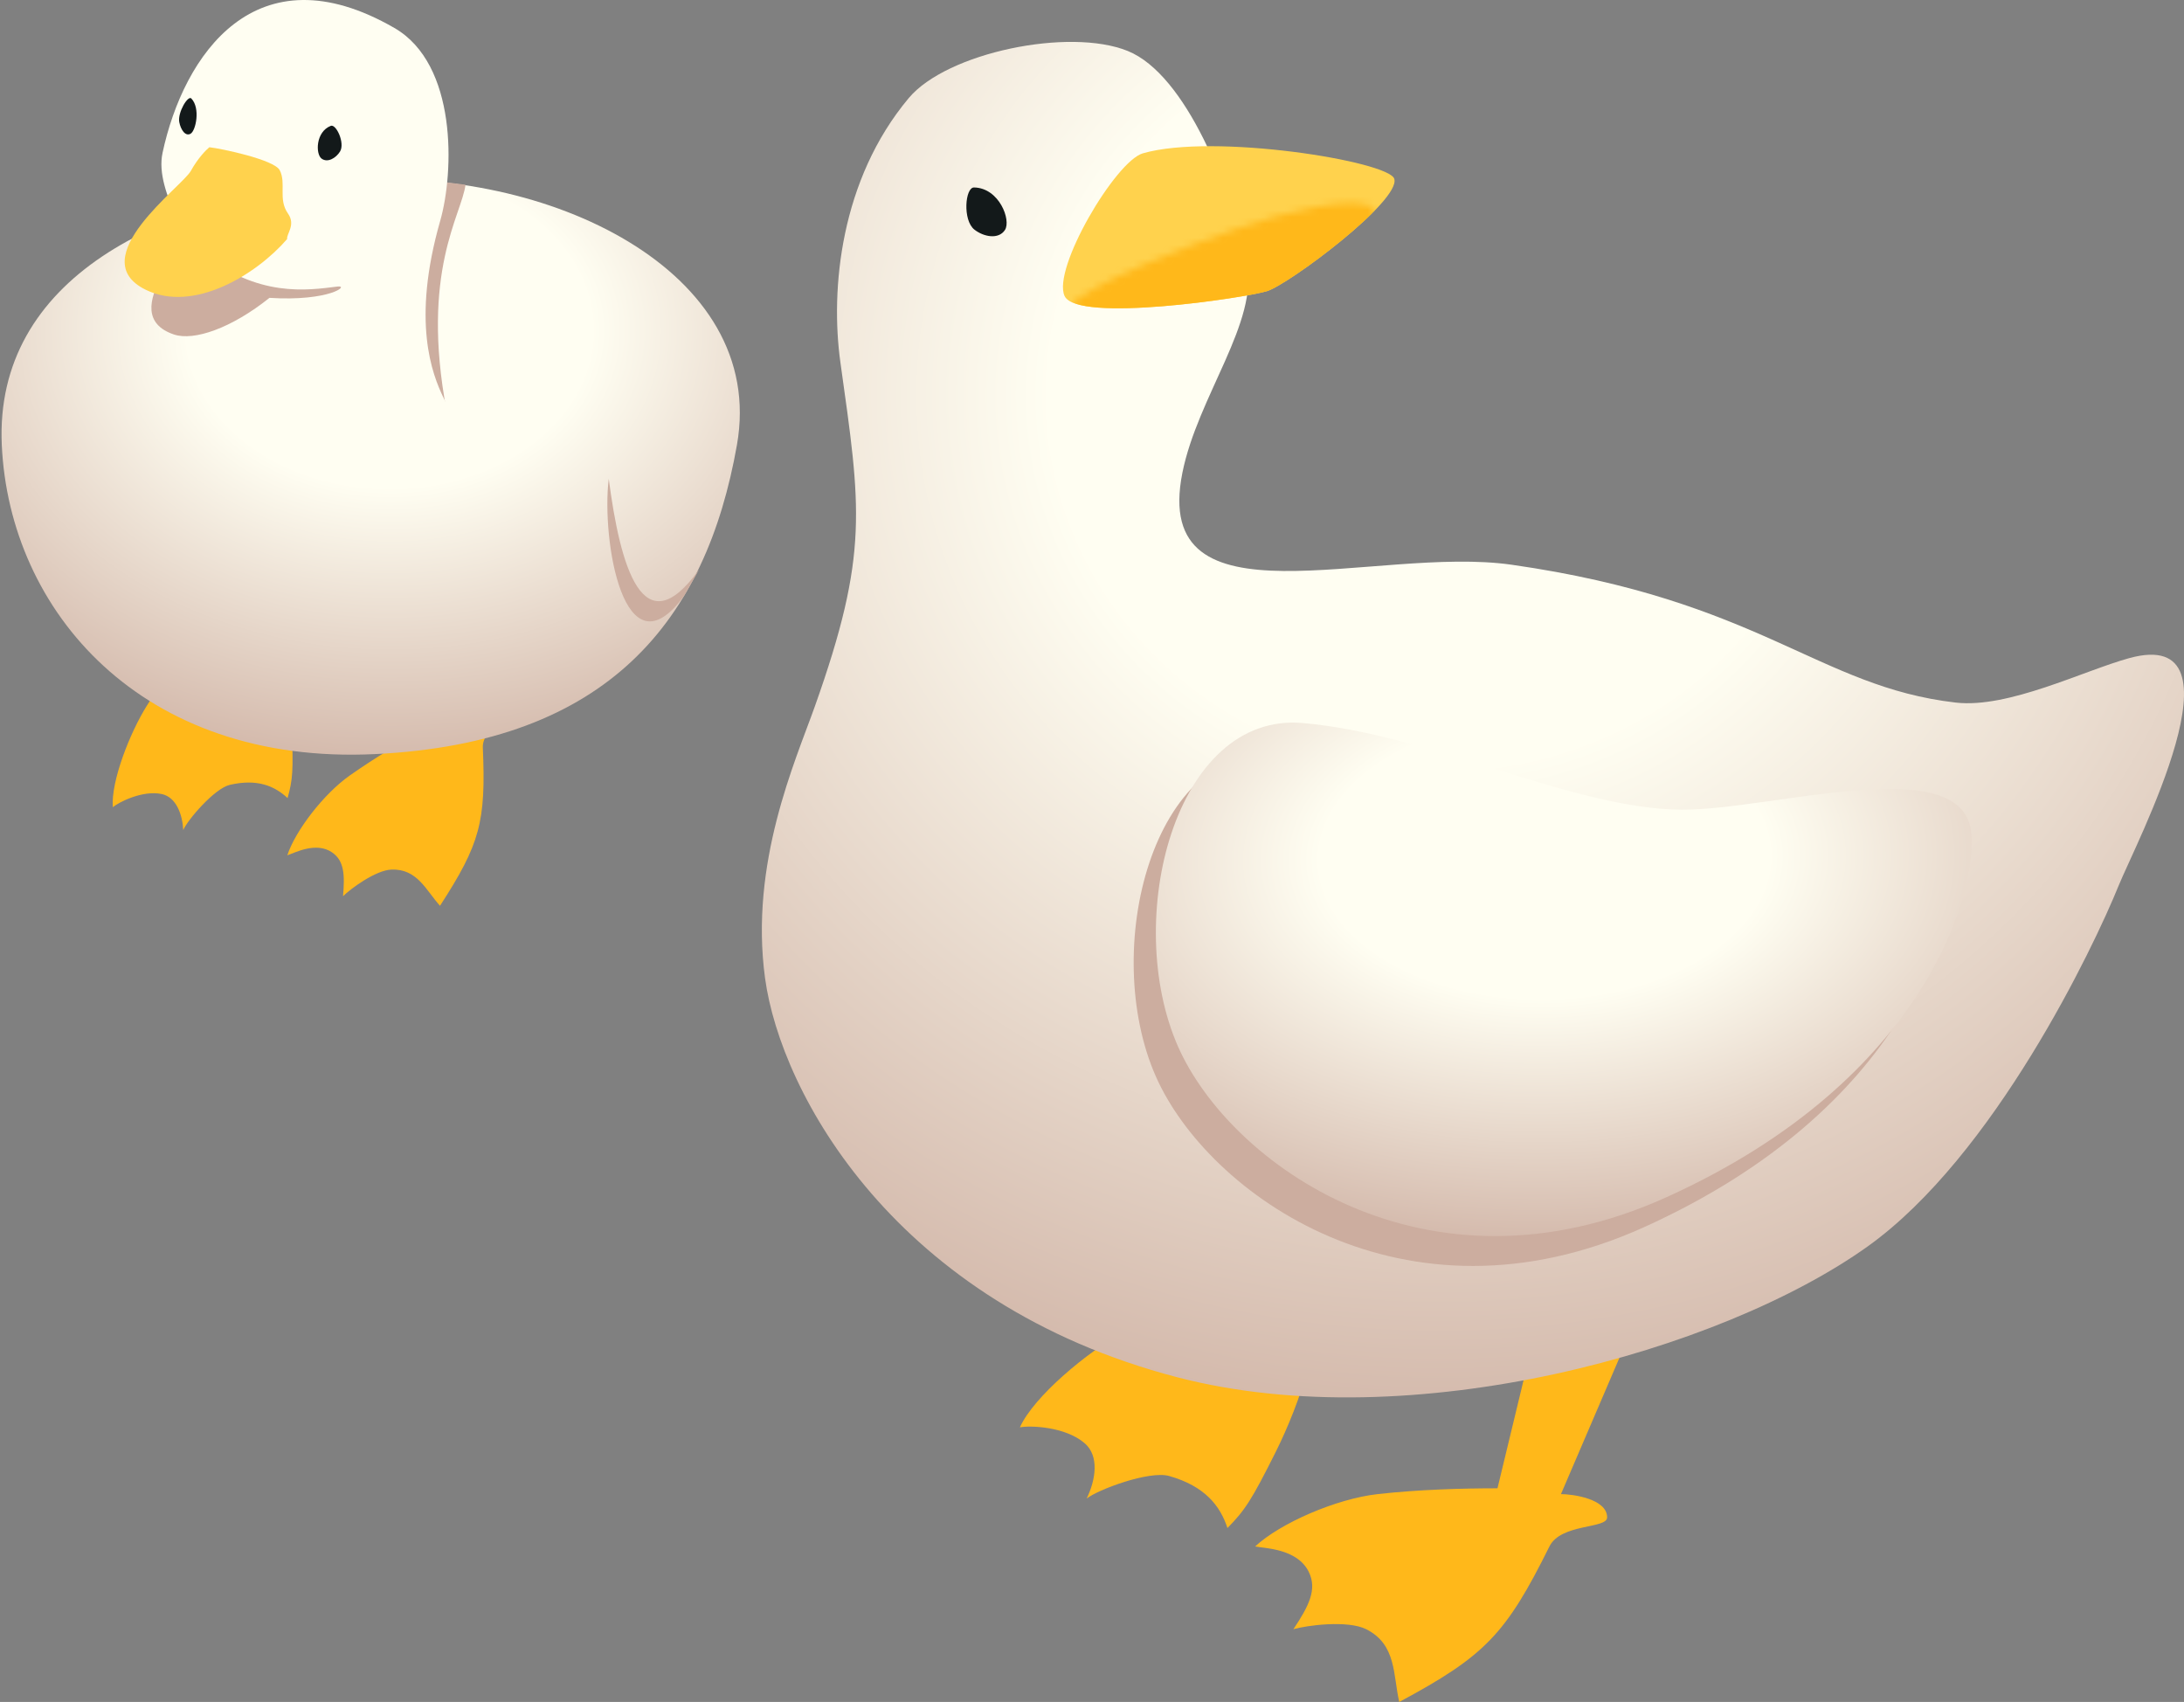 <svg width="317" height="247" viewBox="0 0 317 247" fill="none" xmlns="http://www.w3.org/2000/svg">
<rect x="0" y="0" width="317" height="247" fill="#808080" stroke="none"/>
<path d="M226.567 216.837L239.968 185.606L224.892 184.762L217.354 215.993C212.328 215.993 205.989 216.162 199.958 216.837C193.928 217.513 185.805 221.058 182.176 224.434C183.572 224.715 188.281 224.73 189.956 228.106C191.227 230.668 189.956 233.107 187.733 236.441C189.687 235.879 195.603 235.097 198.291 236.441C202.737 238.664 202.181 243.11 203.099 247C215.518 240.331 218.562 237.193 224.892 224.434C226.567 221.058 233.268 221.902 233.268 220.214C233.268 217.513 228.242 216.837 226.567 216.837Z" fill="#FFB81A"/>
<path d="M185.17 210.706C188.644 203.761 192.718 192.085 189.309 190.482C179.052 185.66 189.307 190.482 179.054 185.66C174.396 187.621 168.406 190.325 163.078 193.298C157.75 196.272 150.089 202.626 148.032 207.147C149.434 206.861 154.569 206.994 157.429 209.446C159.599 211.306 159.031 214.802 157.723 217.485C159.316 216.205 166.804 213.386 169.704 214.208C174.892 215.68 177.112 218.544 178.16 221.758C180.72 219.158 181.696 217.652 185.17 210.706Z" fill="#FFB81A"/>
<path d="M283.868 101.963C263.863 99.663 255.528 87.118 219.407 81.958C199.5 79.114 167.009 91.668 171.618 68.622C173.84 57.508 182.777 46.672 180.955 38.169C178.678 27.541 172.173 10.83 163.682 7.395C155.191 3.96 137.445 7.62 131.906 14.228C121.982 26.067 120.494 41.948 121.982 52.594C124.931 73.698 126.174 80.291 118.271 102.519C115.427 110.516 108.769 125.271 111.047 141.973C113.324 158.675 129.941 189.207 170.867 199.875C204.819 208.726 249.821 196.08 271.079 180.896C289.425 167.792 303.873 137.528 307.52 128.512C309.881 122.675 326.656 90.666 309.038 95.515C302.41 97.34 291.514 102.842 283.868 101.963Z" fill="url(#paint0_radial_263_7702)"/>
<path d="M238.591 178.114C276.972 160.777 283.774 133.052 282.893 125.111C281.572 113.202 253.987 121.901 240.904 121.843C225.067 121.774 204.458 110.89 185.873 109.266C167.289 107.642 159.663 137.858 167.764 156.216C175.264 173.21 203.732 193.86 238.591 178.114Z" fill="#CCAD9F"/>
<path d="M241.814 173.78C280.194 156.443 286.996 128.718 286.116 120.777C284.795 108.868 257.21 117.566 244.127 117.509C228.29 117.439 207.68 106.555 189.096 104.932C170.512 103.308 162.885 133.523 170.987 151.881C178.487 168.876 206.955 189.526 241.814 173.78Z" fill="url(#paint1_radial_263_7702)"/>
<path d="M154.519 42.955C152.697 39.02 161.914 23.393 165.885 22.25C176.211 19.28 201.593 23.41 202.374 25.95C203.35 29.123 187.062 41.282 183.888 42.258C180.714 43.234 156.342 46.89 154.519 42.955Z" fill="#FFD24D"/>
<mask id="mask0_263_7702" style="mask-type:alpha" maskUnits="userSpaceOnUse" x="152" y="29" width="50" height="22">
<path d="M154.493 45.068C153.386 46.359 152.921 48.212 152.724 49.194L178.661 50.963L201.061 37.405C201.061 35.244 200.188 31.524 199.293 30.331C197.525 27.973 185.735 30.921 179.251 33.279C172.766 35.637 158.029 40.942 154.493 45.068Z" fill="#FFB81A"/>
</mask>
<g mask="url(#mask0_263_7702)">
<path d="M154.519 42.955C152.697 39.02 161.914 23.393 165.885 22.25C176.211 19.28 201.593 23.41 202.374 25.95C203.35 29.123 187.062 41.282 183.888 42.258C180.714 43.234 156.342 46.89 154.519 42.955Z" fill="#FFB81A"/>
</g>
<path d="M141.437 33.328C139.693 31.966 140.086 27.185 141.376 27.207C145.038 27.269 146.792 31.954 145.865 33.376C144.938 34.798 142.775 34.373 141.437 33.328Z" fill="#13191A"/>
<path d="M68.413 102.824L65.881 77.169L55.556 82.128L61.983 105.637C58.644 107.477 54.494 109.91 50.735 112.567C46.976 115.223 42.877 120.552 41.702 124.124C42.733 123.8 45.866 122.086 48.215 123.715C49.998 124.952 50.046 127.038 49.79 130.067C50.883 128.977 54.527 126.292 56.805 126.201C60.572 126.05 61.831 129.207 63.865 131.455C69.674 122.478 70.547 119.279 70.081 108.485C69.958 105.628 74.719 103.736 74.1 102.614C73.112 100.82 69.526 102.211 68.413 102.824Z" fill="#FFB81A"/>
<path d="M42.352 105.913C42.116 100.028 40.548 90.779 37.696 90.962C29.116 91.513 37.695 90.962 29.118 91.513C26.741 94.521 23.752 98.51 21.301 102.437C18.85 106.363 16.086 113.389 16.375 117.146C17.202 116.443 20.662 114.651 23.459 115.233C25.583 115.675 26.485 118.205 26.598 120.466C27.188 119.032 31.131 114.418 33.358 113.903C37.344 112.981 39.867 114.071 41.74 115.823C42.489 113.157 42.587 111.799 42.352 105.913Z" fill="#FFB81A"/>
<path d="M51.15 26.266C23.242 28.454 -0.834 40.518 0.259 64.57C1.354 88.647 20.506 111.082 54.433 109.44C88.359 107.799 102.479 89.989 106.964 64.57C111.45 39.151 79.057 24.077 51.15 26.266Z" fill="url(#paint2_radial_263_7702)"/>
<path d="M58.81 41.587C59.585 39.039 62.276 29.731 63.188 26.265L67.566 26.812C67.018 31.19 60.999 39.398 64.829 59.645C63.553 57.091 57.646 45.417 58.81 41.587Z" fill="#CCAD9F"/>
<path d="M56.621 58.003C54.265 57.442 31.494 50.62 29.975 43.015C28.456 35.41 22.349 27.997 23.594 22.179C26.628 8.001 37.118 -7.539 57.238 4.054C66.392 9.328 65.918 24.977 63.894 32.048C55.527 61.286 75.953 62.605 56.621 58.003Z" fill="#FFFEF2"/>
<path d="M49.352 21.994C50.105 20.775 48.793 17.96 48.014 18.263C45.804 19.123 45.792 22.362 46.674 23.017C47.556 23.672 48.774 22.929 49.352 21.994Z" fill="#13191A"/>
<path d="M26.022 17.72C25.762 16.308 27.291 13.794 27.768 14.29C29.122 15.697 28.425 18.961 27.666 19.405C26.908 19.849 26.221 18.803 26.022 17.72Z" fill="#13191A"/>
<path d="M29.261 36.662C28.026 35.674 32.656 28.57 31.08 28.616C30.696 29.025 29.757 30.289 29.075 32.072C28.221 34.3 16.395 45.557 25.241 48.541C28.167 49.528 33.639 47.606 39.111 43.228C47.866 43.776 50.808 41.356 48.961 41.587C44.583 42.134 37.469 43.229 29.261 36.662Z" fill="#CCAD9F"/>
<path d="M101.492 82.627L99.303 86.457C90.548 98.496 87.265 78.249 88.359 69.494C90.001 82.08 93.284 94.118 101.492 82.627Z" fill="#CCAD9F"/>
<path d="M40.603 24.706C39.817 23.17 32.096 21.555 30.386 21.368C29.91 21.753 28.706 22.978 27.701 24.802C26.445 27.082 11.979 37.473 21.09 42.023C28.027 45.487 37.195 39.878 41.675 34.693C41.56 33.942 42.965 32.638 41.794 30.98C40.329 28.906 41.585 26.626 40.603 24.706Z" fill="#FFD24D"/>
<defs>
<radialGradient id="paint0_radial_263_7702" cx="0" cy="0" r="1" gradientUnits="userSpaceOnUse" gradientTransform="translate(208.754 57.508) rotate(89.662) scale(188.384 197.673)">
<stop offset="0.286" stop-color="#FFFEF2"/>
<stop offset="0.875" stop-color="#CCAD9F"/>
</radialGradient>
<radialGradient id="paint1_radial_263_7702" cx="0" cy="0" r="1" gradientUnits="userSpaceOnUse" gradientTransform="translate(224.11 124.477) rotate(89.74) scale(71.242 113.341)">
<stop offset="0.286" stop-color="#FFFEF2"/>
<stop offset="0.875" stop-color="#CCAD9F"/>
</radialGradient>
<radialGradient id="paint2_radial_263_7702" cx="0" cy="0" r="1" gradientUnits="userSpaceOnUse" gradientTransform="translate(56.418 47.876) rotate(90.413) scale(79.933 102.618)">
<stop offset="0.286" stop-color="#FFFEF2"/>
<stop offset="0.875" stop-color="#CCAD9F"/>
</radialGradient>
</defs>
</svg>
